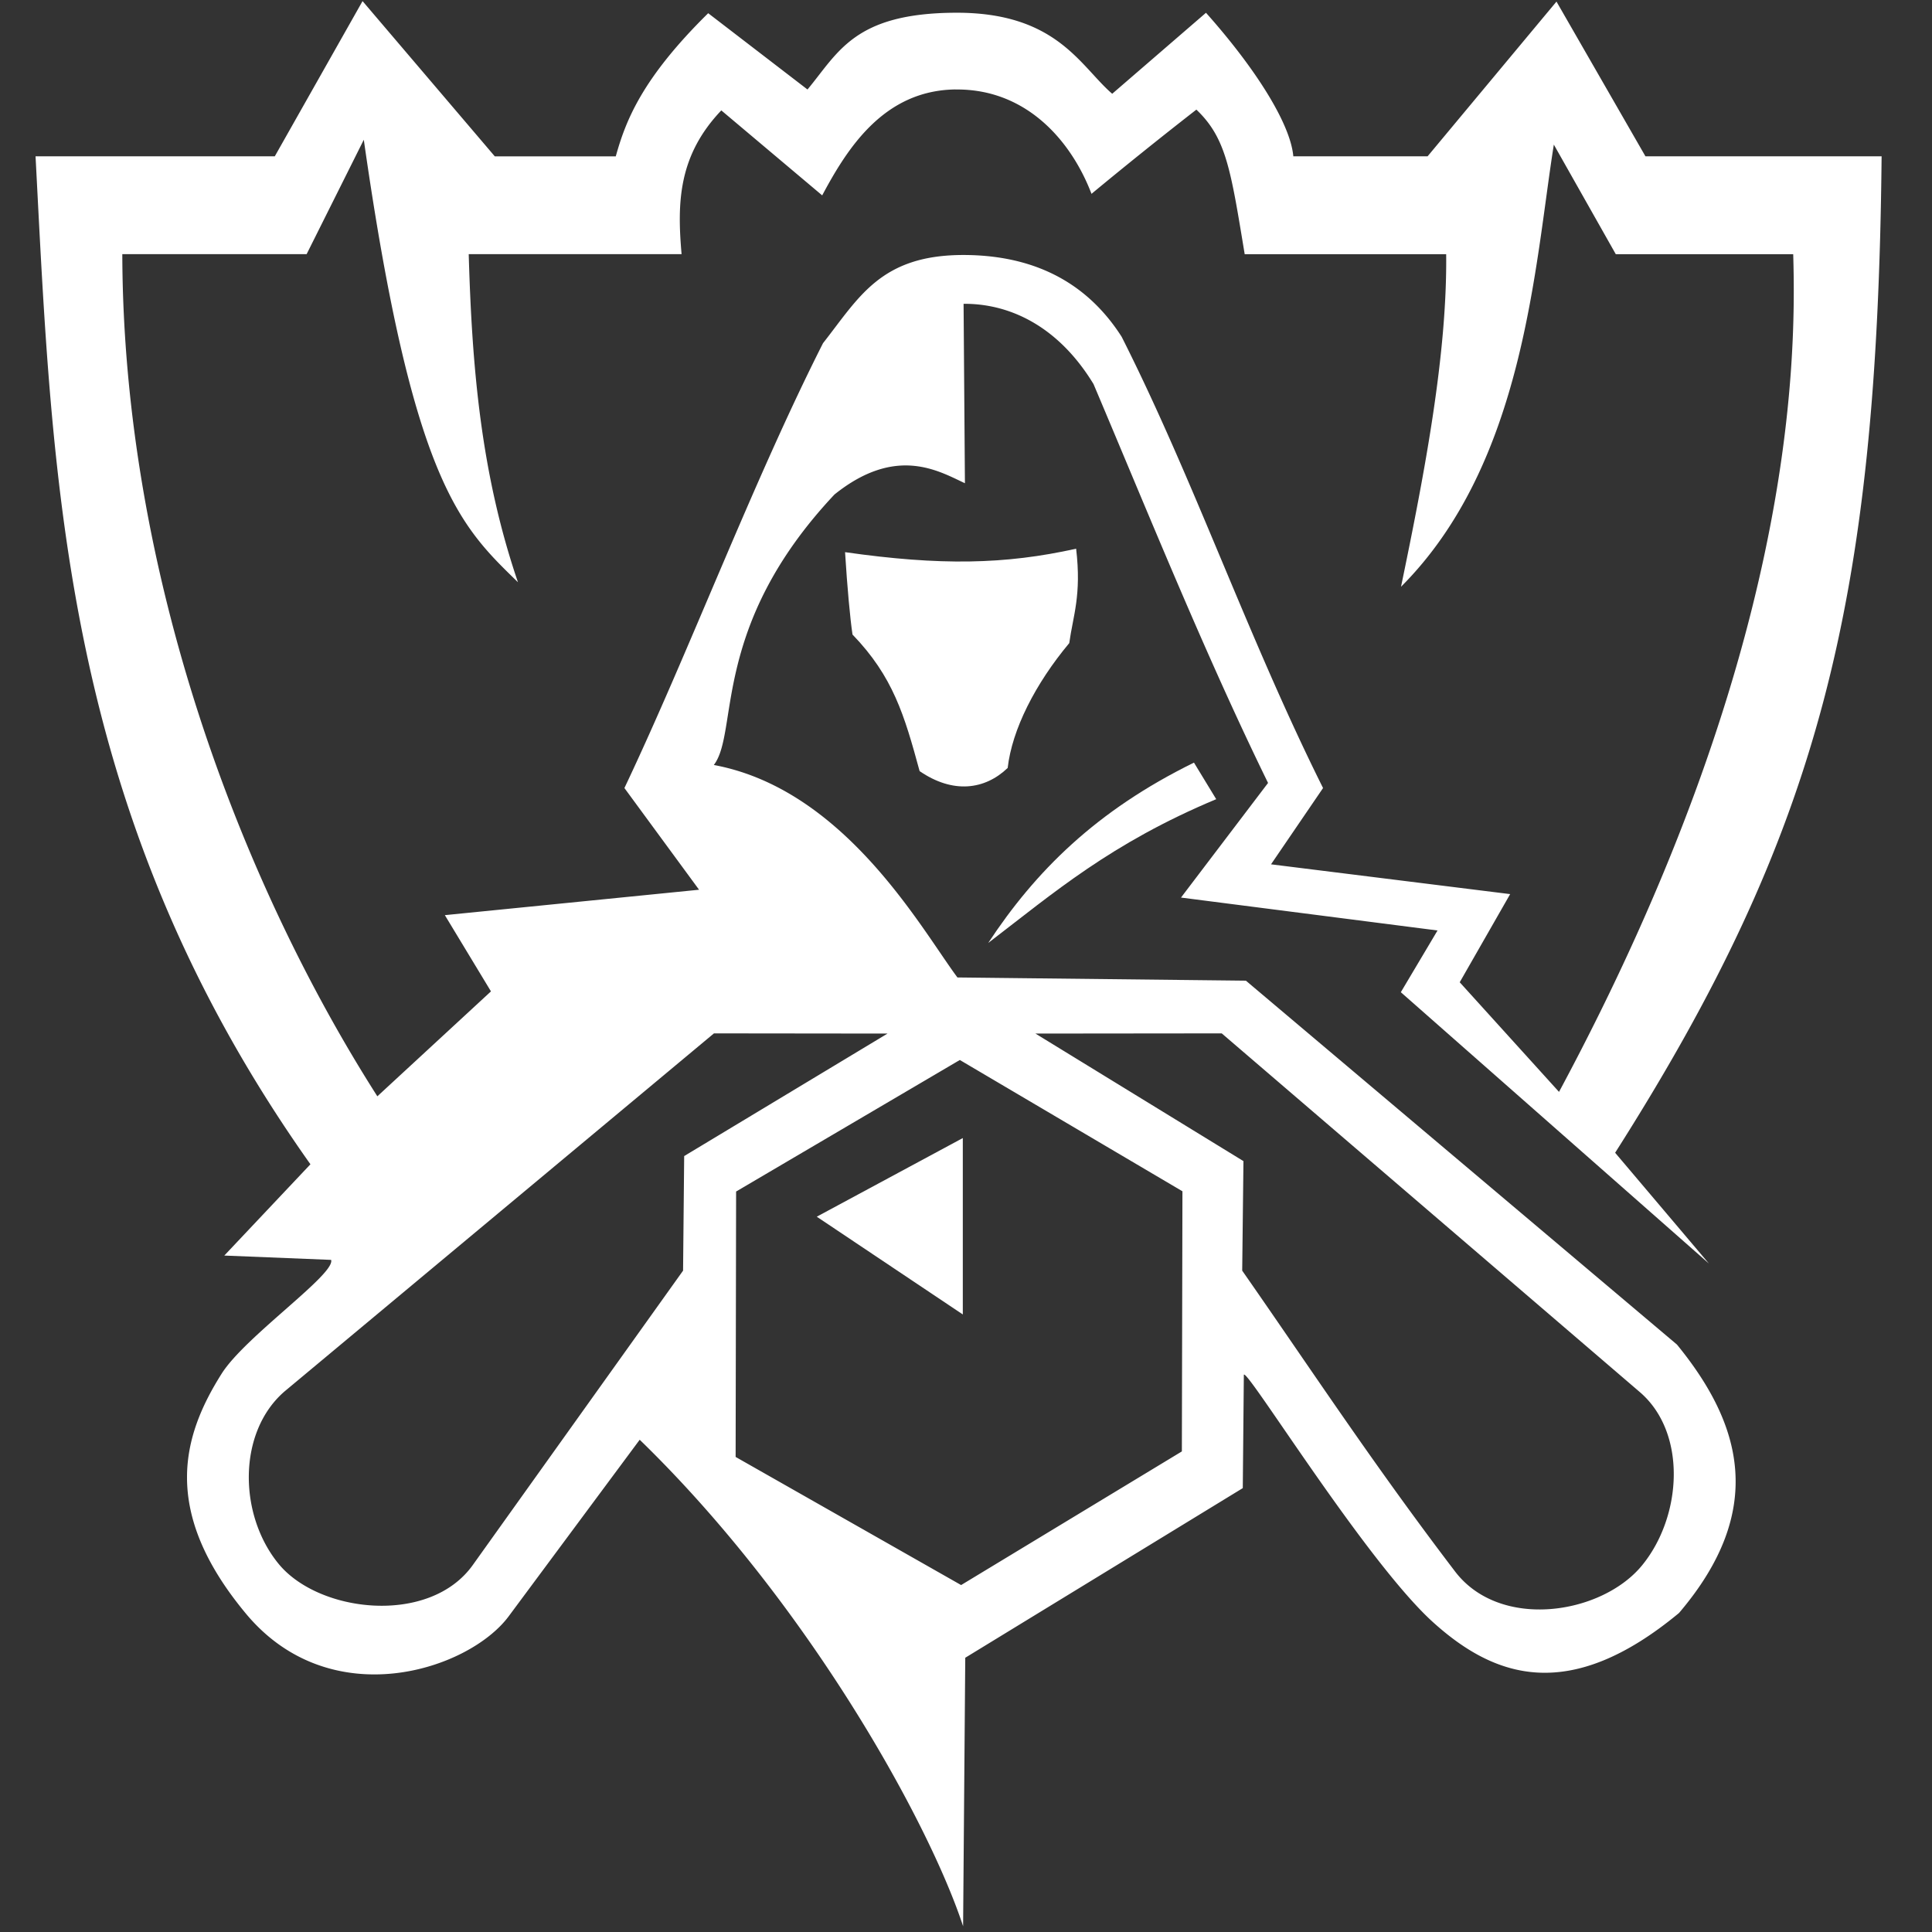 <svg xmlns="http://www.w3.org/2000/svg" xml:space="preserve" width="152" height="152" viewBox="0 0 40.217 40.217"><rect x="0" y="0" width="40.217" height="40.217" fill="#333333" stroke="none"/><path d="M7.547.023 5.72 3.254H.74c.36 6.86.557 13.693 5.722 20.982l-1.793 1.9 2.223.09c.099.295-1.787 1.592-2.277 2.367-.825 1.305-1.267 2.864.501 4.993 1.768 2.128 4.642 1.178 5.473.059l2.727-3.675c3.515 3.41 6.032 7.988 6.732 10.127l.045-5.589 5.777-3.531.022-2.357c.032-.192 2.541 3.884 3.936 5.146 1.286 1.163 2.84 1.703 5.123-.19 1.818-2.134 1.316-3.924-.044-5.588l-8.972-7.574-6.005-.067c-.758-1.02-2.347-3.916-5.071-4.423.528-.686-.073-2.882 2.512-5.631 1.283-1.028 2.167-.488 2.715-.234l-.028-3.735c1.004-.006 1.996.505 2.705 1.671 1.183 2.796 2.326 5.631 3.633 8.303l-1.812 2.386 5.34.685-.764 1.285 6.413 5.648-1.952-2.306c4.237-6.662 5.456-11.413 5.547-20.742h-4.916L32.4.033l-2.683 3.221h-2.795c-.06-.683-.794-1.839-1.818-2.988l-1.952 1.686c-.666-.573-1.153-1.696-3.26-1.687-2.107.009-2.436.819-3.083 1.598L14.742.275c-1.38 1.359-1.717 2.237-1.924 2.98H10.3Zm12.337 1.84c1.491-.02 2.422 1.084 2.837 2.172a92.546 92.546 0 0 1 2.183-1.753c.624.593.716 1.258 1.006 3.01h4.194c.022 2.069-.438 4.504-.94 6.922 2.569-2.57 2.779-6.674 3.181-9.204l1.29 2.282h3.693c.07 2.374-.024 8.4-4.875 17.437l-2.067-2.282 1.05-1.835-4.978-.62 1.083-1.588c-1.579-3.167-2.678-6.394-4.192-9.393-.566-.886-1.533-1.695-3.274-1.703-1.74-.007-2.19.879-2.943 1.836-1.463 2.89-2.794 6.436-4.134 9.26l1.554 2.117-5.292.529.96 1.587-2.365 2.184C5.007 18.358 2.563 11.939 2.546 5.29h3.837l1.19-2.381c1.02 7.159 2.019 8.05 3.209 9.211-.773-2.266-.957-4.474-1.025-6.83h4.431c-.094-1.073-.07-2.049.827-2.992l2.1 1.769c.52-.973 1.277-2.183 2.769-2.205zm-5.022 19.648 3.613.004-4.233 2.55-.023 2.385-4.378 6.129c-.9 1.26-3.202.998-4.041-.025-.84-1.024-.856-2.748.127-3.593Zm10.57 0 8.703 7.467c.984.843.885 2.585.045 3.609-.84 1.023-2.954 1.356-3.892.124-1.712-2.246-3.006-4.22-4.43-6.261l.026-2.28-4.33-2.655zm-5.452.554 4.634 2.733-.012 5.415-4.595 2.782-4.694-2.667.01-5.525z" style="display:inline;fill:#fff;fill-opacity:1;stroke-width:.962;stroke-opacity:.494"/><path d="M17.591 11.494c1.985.283 3.33.257 4.81-.072.115.972-.065 1.395-.143 1.965-.709.849-1.191 1.8-1.282 2.599-.477.456-1.138.542-1.833.066-.317-1.165-.552-1.968-1.397-2.843-.05-.337-.108-.963-.155-1.715zm7.263 4.381c-2.042 1.002-3.304 2.268-4.283 3.754 1.364-1.044 2.551-2.074 4.746-2.993z" style="display:inline;fill:#fff;fill-opacity:1;stroke-width:.962;stroke-opacity:.494"/><path d="m20.042 23.69-3.04 1.637 3.04 2.035z" style="fill:#fff;fill-opacity:1;stroke-width:.962;stroke-opacity:.494"/></svg>